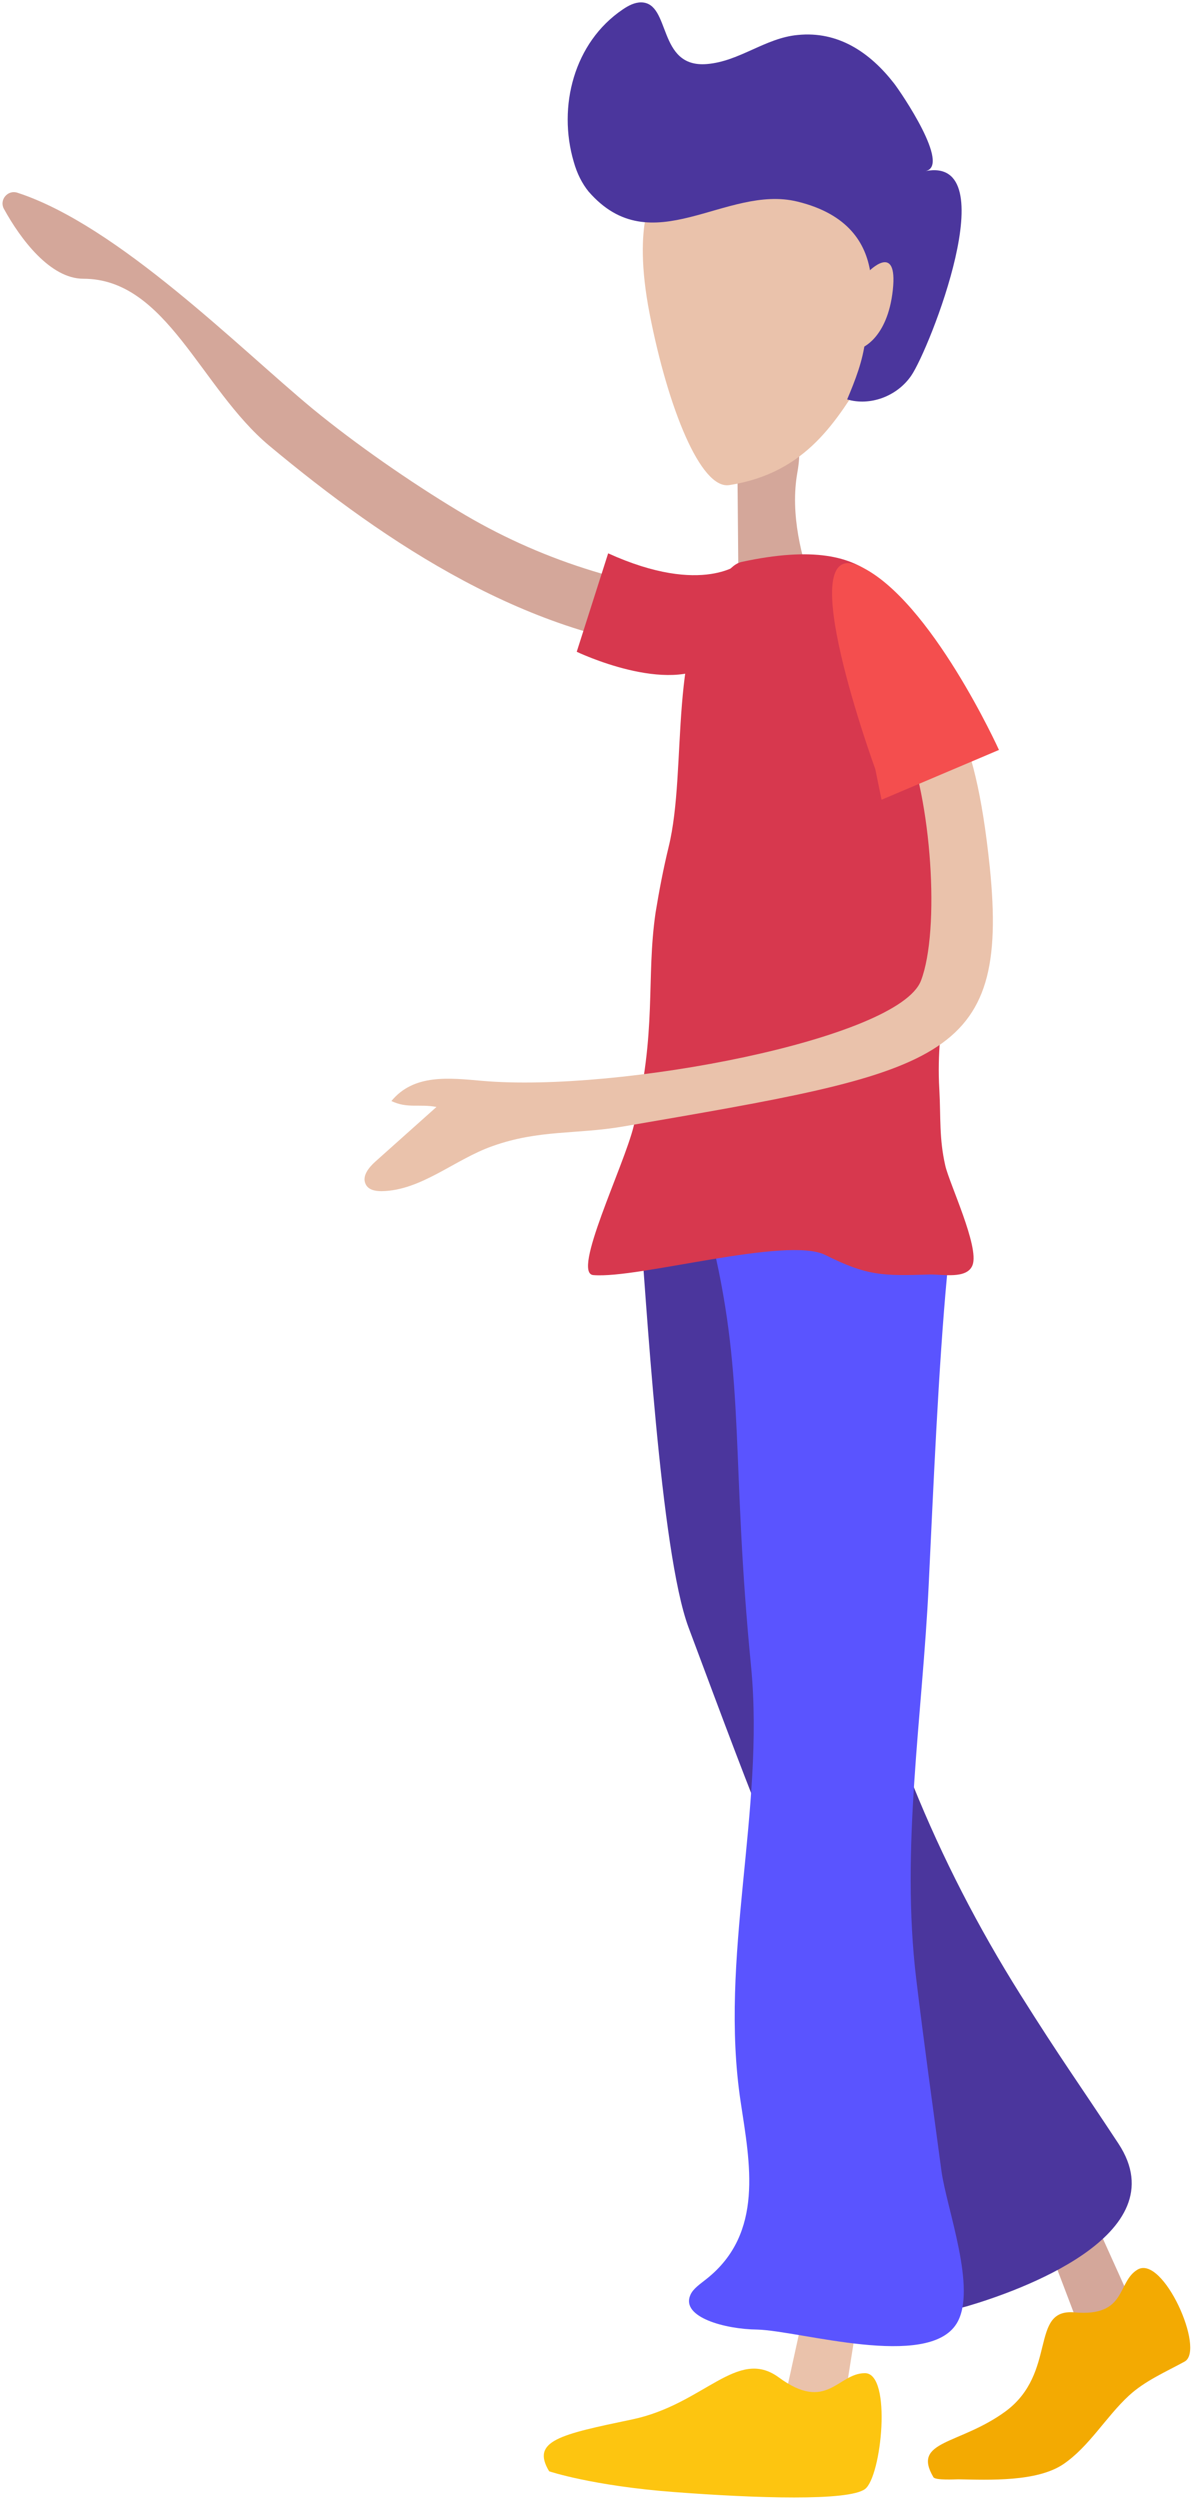 <svg width="402" height="843" viewBox="0 0 402 843" fill="none" xmlns="http://www.w3.org/2000/svg">
<path d="M242.8 201.1C211.4 197.9 181.8 188.8 154.4 172.2C138.3 162.5 120 149.8 105.5 137.9C80.7 117.4 39.9 76.1 5.9 65C2.6 63.9 -0.3 67.4 1.3 70.4C7 80.8 17 94 28.1 94C56.2 94 67.6 130.9 90.8 150.3C130.6 183.5 178.7 215.4 232.3 219.6C243.2 220.6 242.8 201.1 242.8 201.1Z" fill="#D4A79A"/>
<path d="M248.7 158.5L249.1 204L284 219.3C284 219.3 264 187.1 268.9 159.4C273.8 131.7 248.7 158.5 248.7 158.5Z" fill="#D4A79A"/>
<path d="M221.1 64.2C221.1 64.2 212.9 74.1 219.1 105.9C225.3 137.7 236.3 165 245.9 163.6C272.3 159.5 282.3 141.4 292.1 126C304.1 107 284.1 58.5 284.1 58.5L263.7 46.3L221.1 64.2Z" fill="#EAC2AB"/>
<path d="M193.5 54.6C188 35.9 193.6 14.3 210 3.2C211.9 1.9 214 0.8 216.2 0.8C226.4 0.9 221.5 23 238.4 21.6C249.4 20.7 258.1 12.8 269 11.8C282.7 10.4 293.4 17.7 301.5 28.1C303.9 31.2 320.8 56 312.1 57.7C339.3 52.4 313.4 117.9 307.3 126.7C302.5 133.7 293.4 137 285.7 134.7C288.4 128.3 291 121.7 291.8 114.7C292.5 107.7 303.3 76.4 269 68C244.7 62 219.8 89.1 198.5 64.6C196.3 61.9 194.6 58.5 193.5 54.6Z" fill="#4B369D"/>
<path d="M292.8 91.7C292.8 91.7 302.9 81.2 301.1 97.8C299.3 114.4 290.4 117.4 290.4 117.4L292.8 91.7Z" fill="#EAC2AB"/>
<path d="M342.8 729.1L363.7 784.1L382.8 779L357.5 722.9C357.6 722.9 346.8 724.2 342.8 729.1Z" fill="#D4A79A"/>
<path d="M314.8 835.4C315.5 836.5 322.2 836.1 323.2 836.1C333.6 836.3 349.7 837 358.6 831C367.3 825.1 373 815 380.7 807.9C386.1 802.9 393.1 799.9 399.5 796.4C406.6 792.5 392.2 760.2 383.6 765.4C376.6 769.6 380.1 781.4 362.3 779.8C347.1 778.5 356.7 800.2 339.1 813.2C323.5 824.6 307.4 822.9 314.8 835.4Z" fill="#F3AA02"/>
<path d="M285.1 525.9C295.8 578.8 315.7 627.4 344.1 672.6C358 694.7 362.9 701.2 377.2 722.9C397.6 753.9 342.5 772.9 326.6 777.6C316.2 780.7 300.6 780.9 301 771.9C301.1 769.2 302.8 766.7 304.2 764.2C317 741.3 304.1 717 293.7 695.5C262.7 631 257.2 615.7 232.2 548.8C222.7 523.3 217.9 436.9 215.6 409.3C214.2 392.4 228.4 322.8 257.6 342.3C275.8 354.5 267.7 397.3 266.4 414.6C265.6 426.6 263.8 439.6 266 451.8C270.8 476.8 280.1 500.9 285.1 525.9Z" fill="#4B369D"/>
<path d="M277.4 750.9L264.4 810.1L283.7 816.5L293.6 753.9C293.6 753.9 283.6 748.9 277.4 750.9Z" fill="#EAC2AB"/>
<path d="M185.2 833.4C185.2 833.4 199.7 838.3 227.4 840.4C255.1 842.5 286.1 843.5 291.7 839.4C297.3 835.3 300.9 800.3 291.7 800.3C282.5 800.3 278.9 813.7 262.6 801.7C248.6 791.5 237.5 810.8 213.2 815.9C188.8 821 179 823.1 185.2 833.4Z" fill="#FDC510"/>
<path d="M232.8 774C233.7 771.8 236.2 770.2 238.3 768.5C257.7 753.1 252.9 729.5 249.8 708.9C242.4 660.1 258 610.7 253.3 562C246.5 492.5 251.4 466.5 240.5 420C236.5 403.1 231.1 377 257.2 382C269.6 384.3 281.8 383.9 294.1 381.7C300.6 380.6 294 378.5 300.6 380.6C323.2 387.8 321.4 409.2 319.4 430C316.5 460.8 314.7 503.2 313.2 534.5C311.1 578.9 303.7 623.4 309 667.4C311.6 689 314.6 710.5 317.5 732.1C319.2 744.7 329.7 772.2 322.6 783.6C312.9 799.2 269.8 786 255.4 785.6C244.5 785.5 229.6 781.4 232.8 774Z" fill="#5A54FF"/>
<path d="M225.5 285.6C232 259.1 224.9 214.4 243.6 194.7C245.5 192.7 247.4 190.1 250.1 189.5C298.6 179 301.3 203 311.4 219.7C321.5 236.5 307.8 249.8 312.7 268.6C318.3 289.9 317.2 312.2 317.6 334.2C317.8 347.6 316 354.2 316.8 367.6C317.3 377 316.7 383.9 318.8 393.1C320.2 399.2 330.3 420.4 328 426.6C326.2 431.5 317.7 429.7 313.6 429.8C297.6 430.3 292.5 430.3 278.3 423.2C265.3 416.8 215.2 431.3 200.1 430C192.7 429.4 210.4 393.3 213.7 379.8C221.7 347.7 217.8 330.3 221.1 307.7C222.3 300.4 223.7 293 225.5 285.6Z" fill="#D7384E"/>
<path d="M250.1 189.6C250.1 189.6 237.3 201.2 205.1 186.6L194.5 219.8C194.5 219.8 225.6 234.7 240.4 223.4C253.1 213.7 249.8 190.2 250.1 189.6Z" fill="#D7384E"/>
<path d="M310.6 330.7C303.1 350.4 208.7 368.5 162.7 364.5C151.4 363.5 139.6 362.1 132 371.3C137.4 373.9 141.4 372.2 147.2 373.3C140.3 379.5 133.4 385.6 126.5 391.8C124.4 393.7 122 396.6 123.3 399.3C124.2 401.3 126.6 401.7 128.7 401.7C142.1 401.5 153.3 391 166.1 386.5C181.8 380.9 194.3 382.6 210.1 379.9C316.8 361.5 340.5 358.3 333.8 292.4C328.6 242.3 318.6 234.5 304.1 218.7C301.8 216.2 297.7 213.7 295.4 216.3C294.3 217.6 294.4 219.5 294.7 221.2C296.4 230.6 301.1 239.1 304.9 247.9C314.2 269.2 317.1 313.7 310.6 330.7Z" fill="#EAC2AB"/>
<path d="M295.2 259.4C295.2 259.4 266.1 179.7 290.1 191C313.9 202.2 336.9 252.9 336.9 252.9L297.3 269.7L295.2 259.4Z" fill="#F44E4E"/>
</svg>
